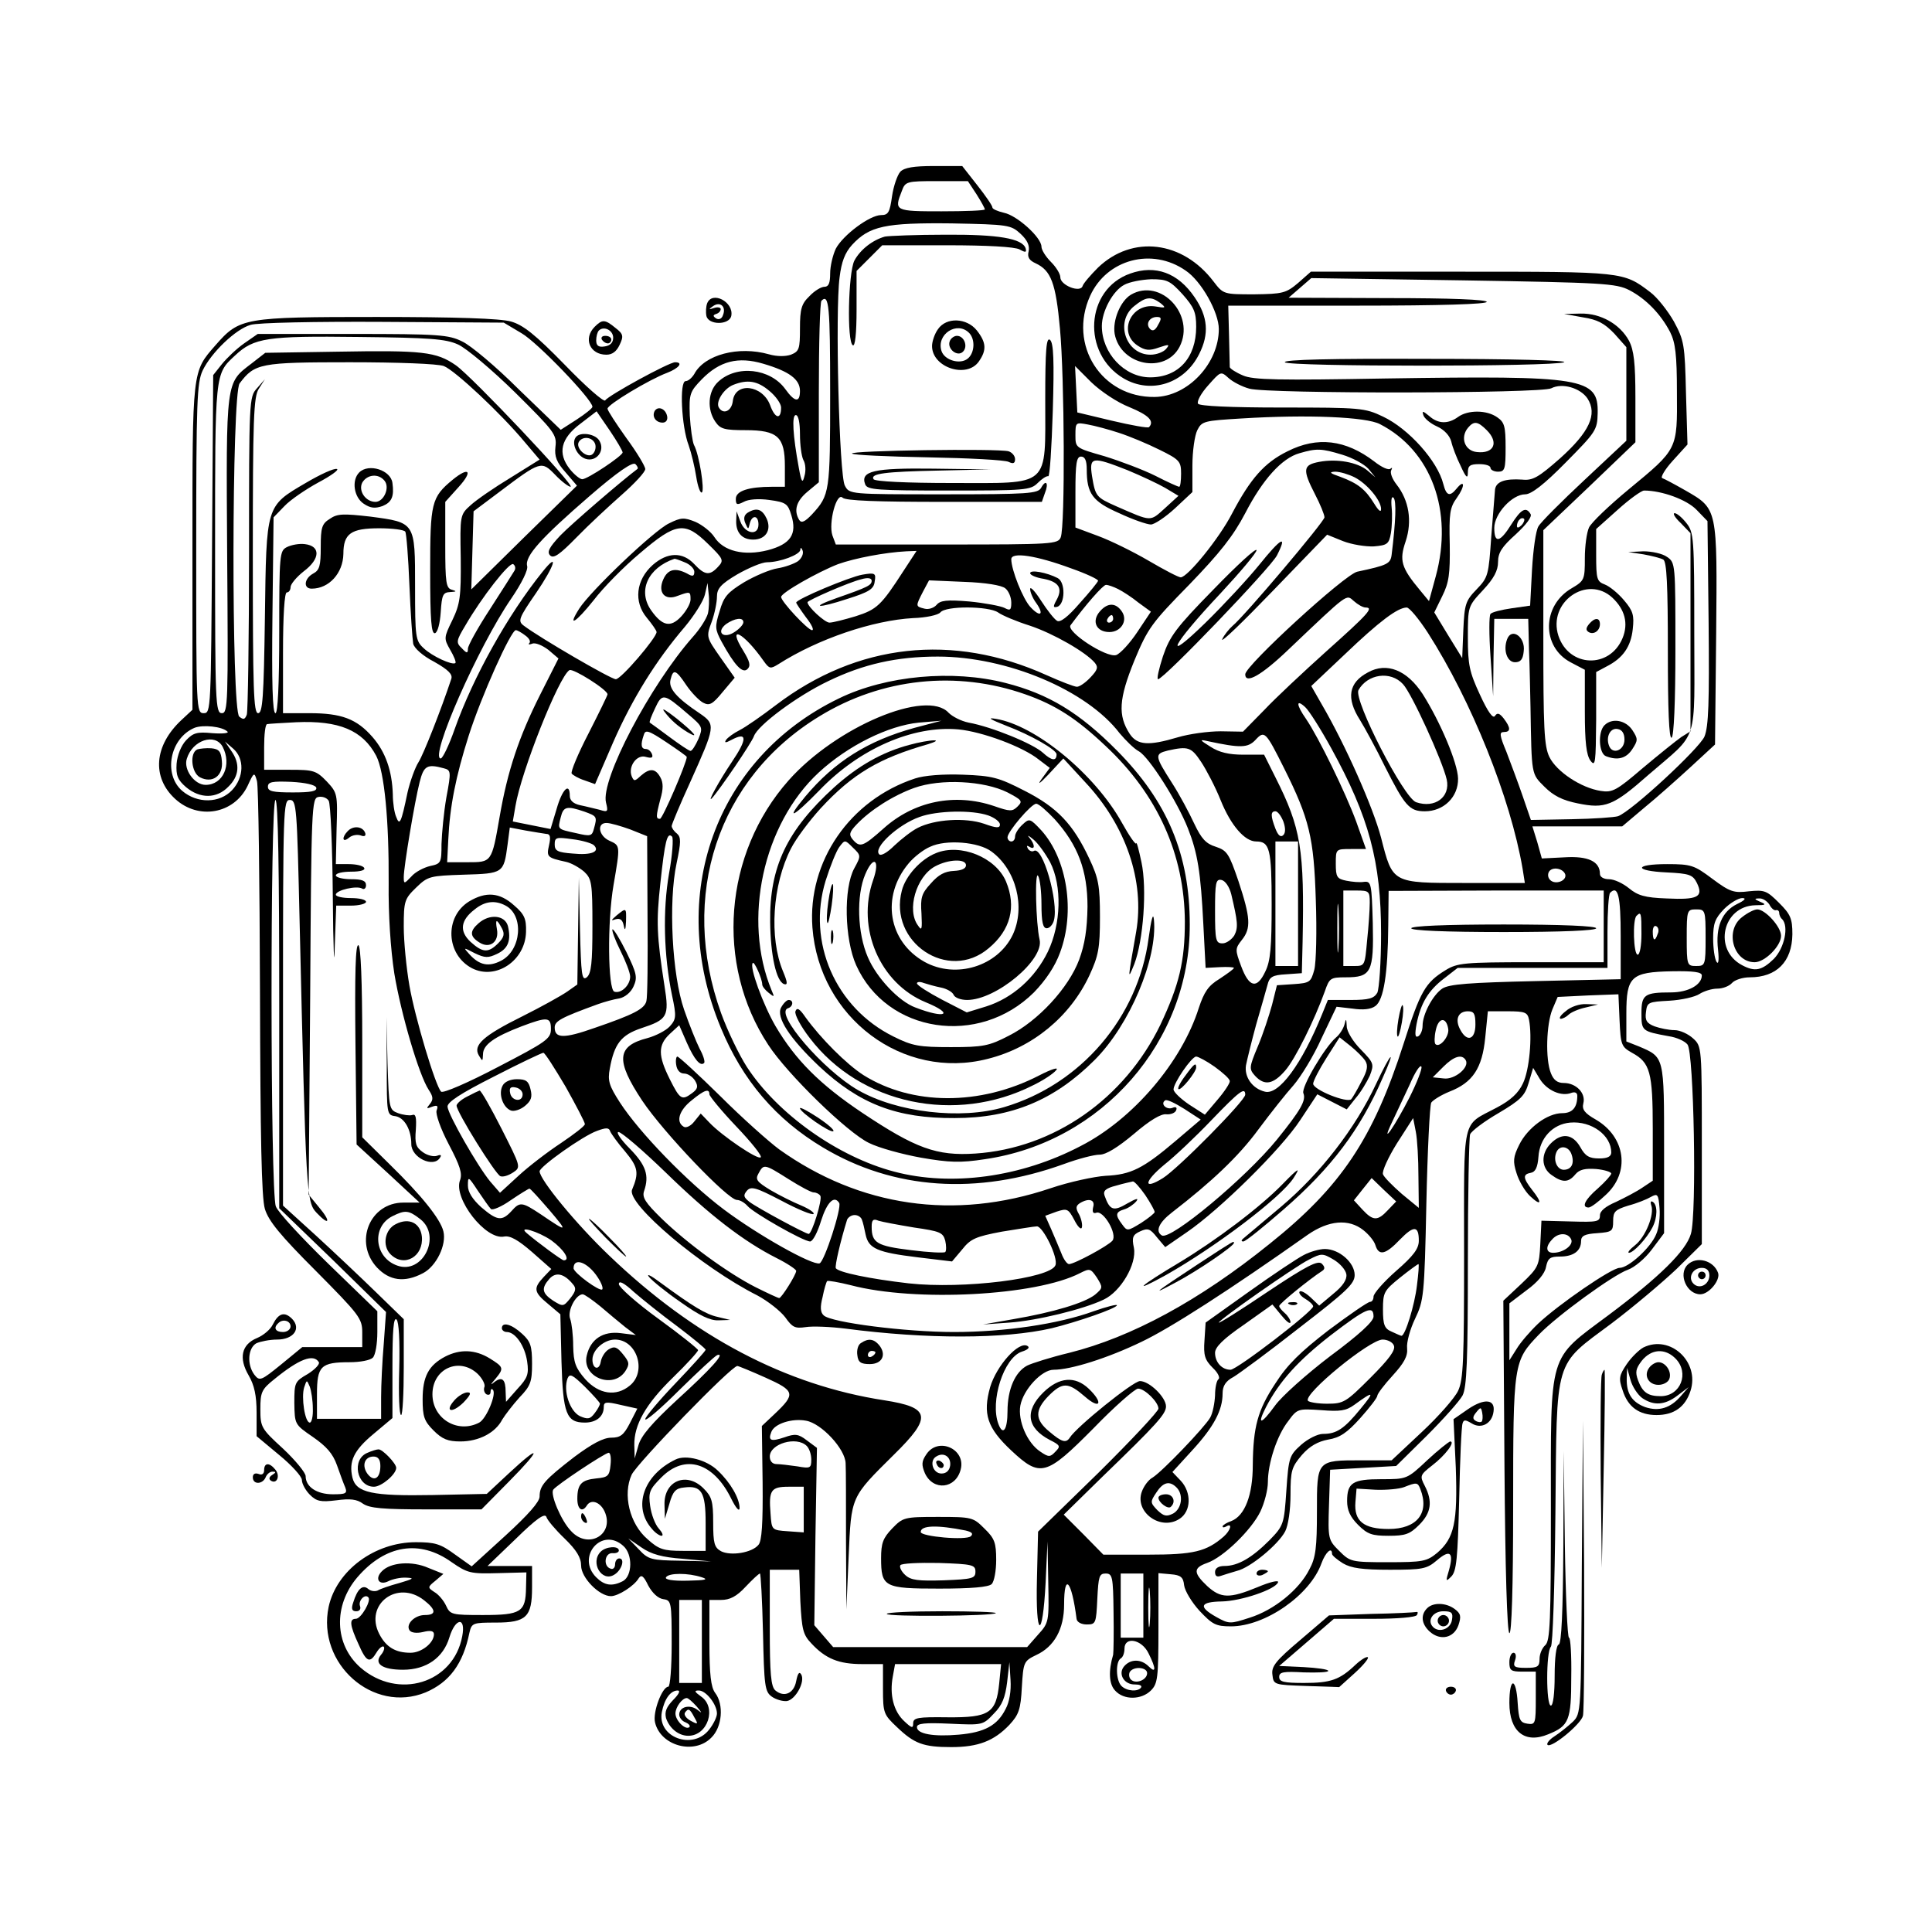 <?xml version="1.0" standalone="no"?>
<!DOCTYPE svg PUBLIC "-//W3C//DTD SVG 20010904//EN"
 "http://www.w3.org/TR/2001/REC-SVG-20010904/DTD/svg10.dtd">
<svg version="1.0" xmlns="http://www.w3.org/2000/svg"
 width="512pt" height="512pt" viewBox="0 0 512 512"
 preserveAspectRatio="xMidYMid meet">
<g transform="translate(0,512) scale(0.1,-0.1)"
fill="#000000" stroke="none">
<path d="M2386 4665 c-8 -9 -18 -38 -22 -65 -6 -43 -10 -50 -29 -50 -30 0
-101 -53 -120 -89 -8 -17 -15 -46 -15 -66 0 -25 -4 -35 -15 -35 -9 0 -27 -11
-40 -25 -21 -20 -25 -34 -25 -85 0 -55 -2 -61 -24 -70 -15 -5 -37 -5 -58 1
-81 23 -171 -1 -198 -52 -6 -10 -16 -19 -23 -19 -17 0 -11 -121 8 -170 7 -20
16 -57 20 -83 4 -26 11 -45 15 -42 8 5 -7 101 -21 126 -4 9 -9 44 -11 78 -2
57 0 63 32 96 47 48 96 61 163 41 68 -20 97 -41 97 -72 0 -32 -14 -30 -39 5
-40 55 -129 65 -178 19 -27 -25 -30 -73 -7 -106 13 -19 24 -22 80 -22 85 0
104 -18 104 -95 l0 -55 -34 0 c-62 0 -96 -11 -96 -32 0 -16 3 -17 21 -8 12 7
40 9 68 5 44 -6 49 -10 58 -40 16 -51 -2 -77 -62 -93 -63 -16 -118 -3 -142 35
-9 14 -32 32 -50 40 -30 12 -38 12 -70 -4 -39 -18 -208 -179 -238 -226 -33
-52 -9 -37 38 22 25 33 80 89 123 125 96 82 119 85 181 24 40 -39 42 -43 26
-60 -22 -24 -35 -23 -63 7 -31 33 -71 32 -110 -2 -45 -40 -51 -98 -16 -140 14
-17 26 -34 26 -38 0 -15 -94 -125 -108 -125 -13 0 -202 110 -244 142 -16 12
-14 19 33 87 49 72 61 111 17 56 -92 -114 -184 -279 -233 -417 -15 -43 -32
-78 -37 -78 -31 0 99 296 187 424 28 41 45 76 42 86 -7 26 38 75 165 185 75
65 115 92 122 85 5 -5 8 -11 5 -13 -39 -29 -174 -145 -204 -176 -30 -32 -36
-44 -27 -53 9 -9 25 2 70 48 31 32 86 83 120 113 34 30 62 60 62 68 0 7 -22
44 -50 82 -27 38 -50 73 -50 78 0 11 112 78 158 95 31 12 44 28 21 28 -16 0
-177 -88 -185 -101 -3 -6 -52 37 -107 94 -79 81 -111 106 -143 115 -28 8 -146
12 -355 12 -354 0 -364 -2 -428 -75 -62 -71 -61 -63 -61 -535 l0 -431 -29 -27
c-73 -68 -79 -152 -17 -209 62 -57 156 -40 192 34 17 37 18 38 25 13 4 -14 7
-265 8 -559 1 -388 4 -545 13 -575 10 -32 40 -69 135 -164 115 -116 123 -126
123 -163 l0 -39 -80 0 -79 0 -56 -46 c-53 -43 -57 -45 -71 -27 -20 27 -17 70
5 83 11 5 36 10 55 10 44 0 65 29 40 55 -20 20 -36 15 -51 -15 -6 -13 -25 -29
-42 -36 -41 -17 -49 -53 -22 -99 15 -26 21 -53 21 -99 l0 -62 60 -50 c33 -27
60 -57 60 -66 0 -10 10 -28 21 -39 18 -18 29 -20 70 -15 37 5 55 3 71 -9 18
-12 53 -15 168 -15 l146 0 74 75 c86 87 85 101 -1 21 l-59 -55 -143 -3 c-161
-3 -203 6 -213 46 -10 43 3 72 56 116 l50 42 0 136 c0 96 3 133 11 125 6 -6 9
-55 7 -132 -2 -66 0 -121 5 -121 4 0 7 57 7 127 l0 127 -72 70 c-40 39 -112
107 -160 151 l-88 80 0 538 c0 515 1 537 18 537 18 0 19 -18 26 -322 17 -728
18 -743 45 -772 34 -36 39 -24 6 15 l-27 33 4 525 c3 505 4 526 22 529 10 2
22 -2 27 -10 5 -7 10 -123 11 -258 1 -135 4 -194 5 -132 l4 112 39 0 c22 0 40
5 40 10 0 6 -18 10 -40 10 -22 0 -40 4 -40 9 0 12 56 25 70 16 5 -3 10 1 10 9
0 12 -10 16 -40 16 -22 0 -40 5 -40 10 0 6 18 10 41 10 24 0 38 4 34 10 -3 6
-22 10 -41 10 l-34 0 2 94 c3 92 2 95 -26 125 -28 29 -35 31 -98 31 l-68 0 0
60 c0 33 3 61 8 61 4 1 39 3 77 5 113 5 176 -21 212 -89 22 -43 34 -172 33
-337 -1 -83 5 -175 15 -240 18 -108 65 -268 91 -308 12 -18 13 -26 3 -38 -10
-12 -9 -13 6 -7 14 5 17 3 12 -10 -3 -9 10 -47 32 -89 30 -57 37 -78 30 -96
-18 -48 68 -159 117 -149 16 3 37 -9 74 -41 l51 -45 -20 -21 c-28 -30 -27 -40
12 -72 l32 -27 3 -126 c4 -138 13 -161 62 -161 30 0 50 16 50 41 0 14 6 15 44
6 l45 -10 -20 -39 c-16 -31 -25 -38 -49 -38 -21 0 -51 -16 -98 -51 -79 -61
-92 -76 -92 -105 0 -14 -30 -48 -90 -103 l-90 -82 -45 32 c-38 28 -53 32 -103
32 -109 0 -210 -75 -231 -171 -32 -151 118 -284 257 -227 63 27 99 75 116 158
6 26 9 27 70 27 81 0 96 15 96 93 l0 57 -59 0 -59 0 75 72 c54 53 77 69 81 58
2 -8 24 -34 48 -57 32 -31 44 -51 44 -72 0 -32 48 -81 79 -81 19 0 62 27 74
48 7 10 13 5 25 -20 11 -20 26 -34 40 -36 21 -3 22 -7 22 -118 0 -63 -4 -114
-9 -114 -16 0 -42 -68 -35 -95 15 -62 104 -86 149 -40 29 28 34 88 10 119 -11
15 -15 49 -15 133 l0 113 31 0 c23 0 41 9 65 35 18 19 35 35 38 35 2 0 6 -70
8 -156 3 -142 5 -157 23 -170 11 -8 29 -13 40 -12 23 3 50 52 38 71 -5 8 -9 2
-13 -18 -6 -33 -32 -44 -55 -25 -12 10 -15 44 -15 166 l0 154 39 0 39 0 3 -84
c4 -74 7 -88 29 -111 38 -41 73 -55 135 -55 l55 0 0 -66 c0 -64 2 -68 37 -101
46 -44 70 -53 144 -53 71 0 113 16 154 59 25 27 30 41 33 100 4 66 5 69 38 85
48 22 74 69 74 134 0 86 20 64 33 -38 1 -9 13 -15 27 -15 24 0 25 3 28 68 3
59 5 67 22 67 18 0 20 -8 21 -102 1 -57 0 -107 -1 -113 -13 -44 -11 -78 5 -95
23 -26 70 -25 95 0 18 18 20 33 20 166 l0 145 33 -3 c26 -2 33 -8 35 -29 2
-15 20 -45 41 -68 34 -36 43 -41 83 -41 91 0 210 83 240 167 11 30 28 45 28
25 0 -4 13 -15 29 -25 22 -13 52 -17 124 -17 87 0 98 2 125 25 35 30 45 21 32
-26 -9 -30 -9 -32 6 -17 14 14 17 48 21 205 2 103 6 194 9 201 3 10 7 10 24 0
25 -16 54 -1 58 31 5 33 -24 36 -67 7 l-39 -27 6 -128 c5 -146 -4 -187 -49
-226 -28 -23 -38 -25 -131 -25 -97 0 -100 1 -129 30 -29 29 -30 31 -27 122 l3
93 87 5 88 5 81 80 c44 44 87 92 95 107 11 22 14 90 14 352 0 178 3 332 6 340
4 9 37 34 75 56 59 35 70 46 80 80 l12 40 18 -30 c19 -30 57 -47 84 -36 9 3
15 0 15 -8 0 -31 -13 -46 -40 -46 -39 0 -92 -39 -114 -84 -16 -32 -17 -44 -7
-75 6 -20 22 -48 36 -61 30 -28 33 -18 5 17 -24 31 -25 41 -3 45 12 2 18 15
20 42 3 50 38 87 84 91 57 5 109 -34 109 -79 0 -11 -10 -16 -32 -16 -26 0 -37
6 -50 30 -20 35 -49 39 -78 10 -27 -27 -26 -65 2 -84 29 -21 45 -20 63 2 11
13 26 16 55 14 22 -2 40 -8 40 -12 0 -4 -16 -22 -35 -39 -35 -30 -45 -51 -25
-51 6 0 26 15 45 33 66 60 53 154 -26 200 -30 17 -37 27 -33 43 7 27 -19 54
-52 54 -17 0 -27 8 -34 26 -15 37 -12 130 4 169 l14 33 81 4 80 3 3 -69 c3
-66 5 -70 33 -86 48 -26 55 -51 55 -202 l0 -137 -27 -18 c-16 -11 -47 -27 -70
-38 -28 -12 -43 -24 -43 -36 0 -17 -8 -18 -77 -16 l-78 2 -3 -61 c-3 -59 -5
-63 -50 -106 l-48 -45 3 -439 c2 -274 7 -440 13 -442 6 -2 10 119 10 337 0
381 1 384 68 454 48 50 198 159 236 172 17 6 45 29 63 53 l33 44 0 223 c0 247
1 243 -67 272 l-33 13 0 74 c0 98 12 110 121 112 57 1 79 -2 79 -11 0 -25 -36
-45 -82 -45 -70 0 -78 -6 -78 -55 0 -47 1 -48 72 -61 21 -3 43 -13 50 -22 17
-20 25 -450 9 -502 -13 -45 -83 -114 -218 -215 -162 -121 -153 -92 -153 -515
0 -297 -2 -349 -15 -360 -8 -7 -15 -23 -15 -36 0 -21 -5 -24 -36 -24 -31 0
-35 3 -29 20 4 11 2 20 -4 20 -6 0 -11 -11 -11 -25 0 -22 4 -25 35 -25 l35 0
0 -71 c0 -67 -1 -70 -22 -67 -20 3 -23 10 -26 55 -4 69 -22 69 -22 0 0 -76 41
-109 103 -83 55 22 61 37 61 152 1 57 -2 104 -6 104 -4 0 -9 111 -11 248 l-3
247 -1 -255 c-1 -170 -5 -256 -12 -258 -7 -2 -11 -36 -11 -83 0 -46 -4 -79
-10 -79 -13 0 -13 143 0 156 5 5 10 154 12 354 4 418 -5 388 149 503 57 43
134 108 172 144 l67 66 0 262 c0 260 0 262 -23 283 -13 12 -35 22 -49 22 -15
0 -39 5 -53 10 -21 8 -26 16 -23 38 3 26 6 27 62 30 33 2 68 10 80 18 11 7 32
14 47 14 15 0 32 7 39 15 7 8 28 15 47 15 71 0 112 41 113 114 0 42 -5 53 -35
83 -33 33 -39 35 -80 31 -40 -5 -50 -2 -97 33 -48 36 -56 39 -120 39 -88 0
-89 -18 -1 -22 60 -3 69 -6 80 -28 18 -37 2 -45 -80 -41 -58 2 -77 8 -100 27
-16 13 -39 24 -53 24 -14 0 -24 6 -24 14 0 33 -31 48 -94 44 l-60 -3 -12 43
-13 42 119 0 119 0 58 49 c32 26 87 75 123 108 l65 60 3 291 c3 336 4 333 -81
382 -28 16 -56 31 -62 33 -5 2 7 23 28 46 l39 43 -4 137 c-3 128 -5 139 -32
189 -16 28 -44 64 -63 78 -71 54 -71 54 -501 54 l-398 0 -34 -30 c-32 -27 -41
-29 -116 -30 -81 0 -82 0 -108 34 -82 108 -215 124 -306 37 -20 -20 -39 -42
-41 -49 -6 -19 -59 2 -59 23 0 9 -11 27 -25 41 -14 14 -25 32 -25 40 0 25 -65
83 -99 90 -17 4 -31 10 -31 14 0 5 -18 31 -40 59 l-40 51 -75 0 c-53 0 -78 -4
-89 -15z m202 -60 c12 -19 22 -37 22 -40 0 -3 -52 -5 -115 -5 -124 0 -126 1
-105 54 9 25 13 26 92 26 l83 0 23 -35z m117 -105 c18 -17 24 -31 21 -46 -4
-15 1 -24 19 -32 40 -19 53 -51 64 -173 12 -128 14 -523 2 -553 -7 -18 -23
-19 -302 -19 l-294 0 -9 24 c-11 33 11 116 27 100 8 -8 91 -11 269 -11 l259 0
8 23 c11 27 3 38 -10 14 -9 -15 -33 -17 -259 -17 -248 0 -249 0 -261 23 -15
26 -26 462 -14 552 5 41 14 65 33 86 46 50 88 59 264 57 151 -3 157 -4 183
-28z m437 -97 c42 -28 88 -111 88 -155 0 -91 -82 -179 -170 -180 -141 -2 -230
138 -171 268 44 97 164 129 253 67z m1176 -52 c44 -23 83 -63 108 -111 14 -28
18 -60 18 -160 1 -152 3 -149 -128 -257 -52 -43 -99 -88 -105 -101 -6 -13 -11
-49 -11 -81 0 -57 -1 -60 -35 -80 -79 -46 -80 -155 -3 -196 l38 -20 0 -111 c0
-81 4 -115 15 -130 13 -17 14 -6 15 108 l0 127 28 15 c43 22 64 52 69 99 4 36
1 48 -23 76 -15 18 -38 37 -51 42 -21 8 -23 14 -23 78 l0 69 57 51 c31 28 63
51 70 51 47 0 113 -24 139 -51 l29 -30 3 -269 c2 -212 0 -275 -11 -302 -14
-32 -193 -198 -229 -211 -9 -3 -65 -7 -124 -8 l-107 -2 -22 64 c-12 35 -32 88
-43 117 -18 43 -19 52 -7 52 19 0 19 11 0 36 -11 14 -17 16 -23 7 -5 -9 -19
10 -40 56 -28 60 -32 80 -32 151 0 83 0 83 40 126 29 31 40 52 40 75 0 24 10
40 47 73 28 26 44 47 39 54 -12 20 -25 13 -51 -28 -30 -48 -45 -51 -45 -9 0
37 47 89 82 89 16 0 50 26 107 84 80 81 84 86 85 131 2 94 -37 100 -561 92
-284 -5 -352 -4 -379 8 -19 8 -34 18 -35 22 0 4 -1 43 -2 86 l-2 77 342 0
c222 0 343 4 343 10 0 6 -94 10 -262 10 l-263 1 30 26 30 26 403 -6 c370 -6
405 -8 440 -26z m-2118 -272 c0 -263 -1 -271 -48 -322 -19 -20 -28 -24 -34
-15 -15 25 -8 50 22 75 l30 25 0 237 c0 131 3 241 7 244 20 20 23 -15 23 -244z
m-818 158 c42 -24 188 -176 188 -195 0 -4 -19 -19 -42 -34 l-42 -27 -111 107
c-60 60 -128 117 -150 127 -36 18 -62 20 -291 20 l-251 0 -36 -25 c-20 -14
-46 -39 -59 -55 l-23 -29 -3 -448 c-3 -438 -3 -448 -22 -448 -20 0 -20 9 -20
436 0 391 2 440 17 472 23 48 88 110 127 121 17 6 175 9 351 8 l320 -2 47 -28z
m-168 -30 c22 -10 90 -67 151 -127 104 -103 111 -112 107 -144 -3 -26 3 -41
27 -68 l30 -35 -140 -137 -140 -138 3 104 3 103 68 51 c110 83 112 83 148 46
17 -18 36 -32 41 -32 15 0 -261 292 -304 322 -52 36 -88 40 -314 36 l-191 -3
-36 -28 c-69 -53 -68 -40 -65 -507 3 -394 2 -420 -14 -420 -17 0 -18 27 -18
435 0 469 -1 463 53 513 50 47 85 52 327 49 189 -2 231 -5 264 -20z m-38 -57
c29 -11 152 -126 215 -202 l39 -46 -77 -48 c-43 -26 -91 -59 -106 -73 -28 -25
-28 -27 -26 -141 1 -102 -2 -121 -22 -163 -23 -47 -23 -49 -6 -79 10 -17 16
-32 14 -35 -8 -7 -62 18 -84 39 -22 20 -23 29 -23 163 0 172 1 170 -119 186
-71 8 -87 8 -107 -6 -21 -13 -24 -23 -24 -75 0 -49 -3 -61 -20 -70 -24 -13
-27 -40 -4 -40 46 0 83 41 84 92 0 54 20 68 95 68 35 0 66 -4 69 -9 3 -4 8
-68 11 -142 3 -74 8 -143 10 -155 3 -12 25 -32 56 -48 37 -21 49 -33 45 -45
-26 -79 -74 -201 -87 -221 -9 -14 -22 -50 -29 -80 -17 -82 -21 -89 -30 -65 -5
11 -9 38 -9 60 -2 62 -19 112 -54 152 -42 48 -82 63 -167 63 l-70 0 0 160 c0
100 4 160 10 160 6 0 10 7 10 14 0 8 16 27 35 42 44 33 45 67 3 72 -15 2 -36
-2 -48 -8 -19 -10 -20 -19 -20 -225 0 -143 -4 -215 -10 -215 -8 0 -10 83 -8
259 l3 260 29 30 c15 16 56 44 89 62 34 18 56 34 50 36 -7 3 -44 -14 -83 -37
-106 -62 -104 -58 -108 -357 -3 -212 -6 -253 -18 -253 -12 0 -14 61 -14 418 0
363 2 421 16 442 l16 25 -21 -24 c-21 -23 -21 -32 -21 -436 0 -227 -3 -421 -6
-429 -5 -13 -9 -14 -20 -5 -21 17 -20 855 1 883 40 53 54 56 292 56 127 0 233
-4 249 -10z m1817 -109 c51 -21 67 -37 52 -53 -3 -3 -47 5 -98 17 l-92 22 -3
62 -3 61 43 -43 c25 -24 68 -53 101 -66z m318 49 c48 -14 774 -13 800 1 29 15
77 1 96 -27 27 -42 5 -89 -73 -159 -57 -50 -72 -59 -100 -56 -45 3 -69 -5 -72
-26 -1 -10 -5 -66 -10 -125 -7 -102 -8 -108 -39 -140 -29 -30 -32 -39 -35
-107 l-3 -75 -37 60 -37 61 21 43 c18 36 21 59 20 137 -2 82 0 98 19 124 22
31 21 51 -1 24 -18 -22 -27 -19 -35 12 -15 61 -92 147 -160 179 -48 23 -60 24
-267 24 -139 0 -219 4 -223 10 -4 6 8 28 27 49 33 37 33 38 54 19 11 -10 36
-23 55 -28z m-1272 -6 c17 -14 31 -34 31 -44 0 -33 -16 -30 -29 6 -20 54 -93
63 -99 11 -3 -26 -25 -37 -37 -17 -9 15 13 50 38 60 38 15 64 11 96 -16z
m-389 -163 c0 -9 -93 -71 -107 -71 -6 0 -21 12 -33 27 -33 42 -24 81 28 120
l43 33 35 -51 c19 -28 34 -54 34 -58z m470 48 c0 -28 4 -58 9 -68 6 -10 7 -29
3 -42 -5 -21 -8 -18 -15 21 -16 87 -19 140 -8 140 7 0 11 -21 11 -51z m1537
27 c136 -70 195 -230 148 -403 l-18 -66 -24 29 c-50 60 -55 79 -38 129 18 54
9 109 -24 151 -11 14 -18 31 -14 38 3 6 3 8 -2 4 -5 -5 -24 4 -43 19 -76 58
-151 67 -230 27 -61 -30 -98 -72 -147 -165 -34 -66 -118 -169 -136 -169 -6 0
-44 20 -85 44 -41 24 -102 54 -135 66 l-59 22 0 94 c0 77 3 94 15 94 10 0 15
-10 15 -34 0 -64 15 -85 86 -116 36 -17 74 -30 84 -30 9 0 38 19 64 43 l46 43
0 70 c0 38 6 80 13 94 12 24 18 25 117 31 177 11 331 4 367 -15z m-692 -23
c28 -9 76 -29 108 -45 53 -26 57 -31 57 -63 0 -19 -2 -35 -5 -35 -3 0 -32 13
-63 29 -32 16 -93 39 -135 52 -77 22 -77 22 -77 56 0 34 1 34 33 28 17 -3 55
-13 82 -22z m592 -58 c27 -8 58 -25 69 -37 l19 -23 -21 18 c-26 22 -81 32
-128 23 -43 -8 -45 -20 -11 -86 14 -27 25 -54 25 -61 0 -11 -212 -262 -244
-288 -9 -8 -22 -24 -27 -35 -5 -12 55 46 134 128 l144 149 42 -17 c23 -9 60
-15 82 -14 35 3 40 6 45 35 3 18 4 49 2 68 -2 21 0 31 5 26 8 -8 6 -62 -5
-151 -3 -24 -11 -28 -91 -45 -33 -7 -297 -249 -297 -272 0 -27 43 -3 115 66
161 153 152 146 173 128 10 -9 24 -17 31 -17 22 0 8 -16 -104 -116 -60 -54
-135 -124 -165 -156 l-56 -57 -59 1 c-33 0 -84 -7 -114 -16 -77 -23 -107 -21
-127 9 -32 49 -29 93 12 194 36 87 47 101 146 202 81 84 116 128 148 189 46
89 97 146 144 159 45 13 57 13 113 -4z m-569 -41 c36 -15 81 -36 100 -47 l35
-21 -36 -33 c-40 -36 -34 -36 -128 5 -54 24 -56 26 -65 80 -8 52 0 53 94 16z
m602 -19 c33 -17 70 -61 70 -84 0 -10 -7 -4 -18 14 -24 39 -44 54 -89 71 -29
10 -32 13 -15 14 13 0 36 -7 52 -15z m442 -127 c-7 -7 -12 -8 -12 -2 0 6 3 14
7 17 3 4 9 5 12 2 2 -3 -1 -11 -7 -17z m-1917 -95 c-10 -7 -35 -16 -54 -19
-20 -3 -60 -20 -89 -37 -44 -27 -54 -38 -65 -77 -13 -41 -12 -48 5 -80 35 -64
56 -86 69 -73 9 9 6 20 -11 48 -45 72 0 50 54 -27 15 -21 18 -21 39 -8 105 67
250 116 357 122 34 1 66 8 72 15 14 18 128 17 153 0 11 -8 49 -24 84 -35 63
-21 148 -70 172 -98 10 -12 8 -19 -11 -39 -13 -14 -29 -25 -36 -25 -7 0 -43
14 -81 31 -248 112 -501 84 -716 -79 -38 -29 -81 -59 -97 -67 -16 -8 -32 -20
-36 -26 -5 -8 -1 -8 14 0 43 23 43 3 1 -59 -33 -49 -67 -111 -52 -95 20 22
104 145 111 164 10 29 115 107 197 146 93 45 181 65 290 65 184 0 395 -89 482
-203 16 -19 38 -41 51 -48 27 -15 102 -133 130 -204 26 -66 34 -116 41 -255
l6 -115 38 2 c20 1 37 0 37 -2 0 -3 -17 -15 -38 -29 -30 -18 -41 -35 -55 -77
-45 -143 -174 -295 -313 -366 -158 -83 -343 -108 -494 -68 -149 39 -310 153
-391 278 -20 31 -51 95 -68 142 -112 311 -9 623 261 787 165 101 363 122 545
58 80 -28 136 -64 213 -137 138 -129 209 -288 210 -465 0 -106 -15 -168 -65
-274 -95 -196 -282 -327 -490 -341 -103 -7 -159 14 -300 108 -112 75 -177 140
-230 230 -33 57 -70 158 -60 167 4 5 25 -42 25 -57 0 -5 8 -15 17 -22 15 -12
16 -12 8 6 -78 188 -23 441 125 578 77 71 184 124 265 132 l60 5 -72 -19
c-123 -34 -211 -89 -289 -182 -55 -66 -33 -56 37 16 106 111 249 173 369 162
63 -6 171 -46 213 -80 l29 -22 -22 -30 c-12 -17 -4 -11 18 12 l40 43 58 -63
c108 -115 158 -262 135 -396 -23 -131 -23 -130 -5 -86 24 63 34 200 19 270 -7
33 -13 56 -14 50 -1 -5 -18 19 -38 55 -72 129 -229 258 -334 275 -24 4 -16 -1
27 -18 66 -25 134 -64 134 -76 0 -19 -13 -17 -36 4 -26 24 -136 69 -197 80
-20 4 -43 16 -53 26 -58 64 -298 -37 -424 -179 -172 -194 -195 -487 -54 -701
50 -77 210 -233 267 -260 26 -13 88 -30 138 -39 75 -13 104 -14 169 -4 311 45
544 312 543 622 0 185 -59 326 -193 461 -99 100 -181 150 -295 179 -140 36
-317 20 -442 -41 -327 -158 -458 -523 -313 -872 58 -141 147 -244 271 -318
187 -112 408 -127 638 -44 38 14 80 25 95 25 17 0 48 19 91 55 42 36 72 54 86
52 12 -1 24 4 26 11 3 7 -1 10 -10 6 -16 -6 -33 11 -19 20 5 3 27 -8 51 -23
l43 -28 -67 -57 c-86 -73 -118 -89 -185 -92 -30 -2 -96 -16 -146 -33 -255 -86
-506 -49 -719 103 -27 20 -98 83 -156 141 -59 58 -110 105 -114 105 -3 0 -5
-10 -3 -22 2 -14 10 -23 21 -23 10 0 23 -9 29 -19 9 -15 7 -22 -8 -33 -27 -20
-32 -17 -59 37 -31 62 -32 90 0 120 l25 23 20 -46 c20 -45 36 -64 46 -54 3 3
-2 20 -12 38 -9 18 -28 65 -41 103 -32 92 -42 286 -20 388 12 57 12 69 1 79
-8 6 -14 15 -14 20 0 4 22 57 49 116 67 149 68 153 26 182 -63 42 -84 67 -78
90 7 29 14 27 42 -15 13 -19 33 -40 44 -46 17 -9 25 -5 52 28 l32 38 -38 54
c-37 53 -38 54 -23 94 8 22 14 52 14 67 0 21 10 33 54 59 30 17 65 32 79 32
34 0 87 20 88 33 0 7 3 6 6 -2 3 -8 -2 -20 -12 -28z m280 -25 c-60 -93 -71
-103 -127 -121 -30 -9 -61 -17 -70 -17 -12 0 -58 42 -58 54 0 5 112 54 143 61
17 5 27 3 27 -4 0 -12 -10 -17 -93 -46 -73 -26 -50 -28 29 -2 57 18 70 26 72
46 4 22 1 24 -33 18 -34 -6 -175 -65 -175 -74 0 -2 12 -20 26 -39 15 -19 22
-34 16 -34 -11 0 -82 76 -82 88 0 11 97 66 151 87 45 16 124 31 181 34 l27 1
-34 -52z m443 6 c40 -14 72 -29 72 -33 0 -3 -22 -30 -49 -60 -31 -36 -52 -52
-60 -46 -7 4 -26 28 -42 53 -16 25 -29 39 -29 31 0 -8 7 -25 16 -37 22 -31 11
-39 -15 -11 -20 21 -51 99 -51 127 0 20 66 10 158 -24z m-1024 16 c14 -5 26
-17 26 -25 0 -12 -4 -14 -19 -5 -31 16 -51 12 -63 -15 -16 -35 4 -58 38 -44
33 12 34 12 34 -10 0 -10 -11 -30 -25 -45 -28 -30 -50 -25 -79 16 -37 52 -9
113 61 137 1 1 13 -3 27 -9z m-451 -23 c-4 -7 -33 -52 -65 -102 -32 -49 -58
-96 -58 -104 0 -13 -3 -13 -16 1 -16 15 -15 20 9 60 44 76 117 169 127 163 6
-4 7 -12 3 -18z m1301 -46 c9 -7 16 -24 16 -38 0 -20 -3 -22 -18 -14 -10 5
-52 13 -93 17 -60 5 -77 3 -87 -9 -7 -8 -21 -13 -32 -10 -24 6 -24 6 -4 45
l16 30 93 -4 c57 -2 99 -9 109 -17z m-788 -67 c-4 -14 -21 -41 -40 -62 -113
-128 -245 -379 -230 -439 6 -24 5 -26 -17 -19 -13 3 -36 9 -51 12 -19 4 -28
13 -28 25 0 37 -20 18 -35 -35 l-16 -53 -50 10 -50 10 7 41 c15 91 115 343
143 360 9 6 101 -52 101 -64 0 -3 -23 -50 -50 -103 -28 -54 -48 -102 -45 -107
3 -4 18 -13 34 -18 l28 -10 48 111 c51 116 113 216 190 306 25 30 49 68 53 85
l7 31 3 -29 c2 -15 1 -39 -2 -52z m1087 65 c12 -6 37 -22 54 -36 l33 -24 -36
-54 c-20 -30 -45 -57 -56 -61 -26 -8 -133 62 -121 79 40 54 86 107 94 107 6 0
20 -5 32 -11z m1310 -23 c33 -31 43 -68 27 -107 -34 -82 -142 -78 -170 6 -29
89 76 163 143 101z m-489 -93 c116 -181 219 -438 251 -625 l6 -38 -159 0
c-194 0 -191 -1 -222 120 -21 80 -94 245 -157 353 l-28 49 90 85 c90 86 139
123 163 123 7 0 32 -30 56 -67z m-1814 28 c0 -6 -10 -17 -22 -25 -30 -21 -52
-2 -24 20 23 16 46 19 46 5z m-578 -35 c10 -7 15 -16 11 -20 -4 -4 -1 -5 7 -2
8 4 27 -4 43 -16 l27 -23 -48 -95 c-57 -113 -87 -203 -108 -325 -21 -121 -21
-120 -85 -120 l-54 0 3 60 c4 88 20 168 54 275 33 104 112 280 125 280 4 0 16
-7 25 -14z m432 -209 c39 -33 39 -35 27 -65 -8 -18 -17 -32 -21 -32 -4 0 -29
17 -56 37 -27 20 -50 37 -52 38 -2 2 5 19 14 38 19 41 23 40 88 -16z m1704
-90 c100 -182 132 -300 132 -492 0 -75 -5 -145 -10 -156 -9 -15 -22 -19 -71
-19 l-60 0 -15 -37 c-54 -133 -115 -216 -152 -206 -33 8 -55 39 -50 70 3 15
15 64 27 108 13 44 26 91 30 105 5 21 13 26 49 28 l42 3 2 82 c5 247 -4 302
-72 437 l-30 60 -55 0 c-38 0 -64 6 -87 21 -29 18 -30 20 -8 15 88 -19 107
-18 127 3 24 26 27 23 76 -75 67 -134 79 -184 84 -349 3 -82 1 -166 -4 -185
-9 -33 -12 -35 -54 -38 l-45 -3 -13 -52 c-8 -29 -24 -78 -38 -111 -23 -55 -23
-59 -7 -77 25 -27 48 -23 80 14 27 31 78 135 105 210 12 35 15 37 55 37 68 0
75 13 72 144 -3 104 -4 111 -23 109 -11 -2 -32 0 -47 3 -25 5 -28 10 -28 45 0
39 0 39 40 39 l40 0 -26 73 c-28 76 -99 222 -133 272 -26 37 -27 54 -2 31 10
-9 41 -58 69 -109z m-2925 44 c4 -4 -13 -6 -40 -4 -41 4 -51 1 -70 -19 -13
-14 -23 -39 -25 -62 -2 -31 3 -43 25 -62 37 -31 81 -31 112 1 29 28 32 61 8
95 l-17 25 22 -19 c30 -26 29 -76 -3 -110 -33 -35 -92 -36 -132 -2 -51 44 -33
139 32 167 22 9 74 4 88 -10z m1217 -67 c0 -15 -64 -164 -71 -164 -11 0 -11 6
1 52 8 27 8 44 0 58 -13 24 -28 25 -52 4 -16 -15 -18 -15 -24 -1 -10 26 14 59
38 51 15 -4 19 -2 16 7 -3 8 -10 14 -16 14 -13 0 -15 11 -6 37 4 15 12 13 60
-19 30 -20 54 -37 54 -39z m-1230 27 c25 -48 1 -101 -45 -101 -30 0 -59 41
-50 69 15 50 75 69 95 32z m2593 -40 c14 -21 38 -67 52 -102 27 -67 64 -109
94 -109 36 0 41 -20 41 -167 0 -113 -3 -150 -17 -178 -22 -47 -43 -42 -64 15
-16 43 -16 46 2 69 25 31 23 59 -9 156 -25 73 -30 81 -60 91 -26 8 -38 21 -57
61 -13 28 -39 77 -59 108 -46 72 -47 77 -11 86 54 12 62 9 88 -30z m-2007 -17
c19 -5 20 -8 7 -77 -7 -40 -12 -95 -13 -124 0 -49 -1 -52 -30 -58 -17 -4 -40
-16 -50 -28 -19 -20 -20 -20 -20 -1 0 27 29 200 42 251 11 44 20 49 64 37z
m-338 -51 c3 -10 -14 -13 -62 -13 -53 0 -66 3 -66 15 0 13 11 15 62 13 38 -2
63 -8 66 -15z m-98 -574 l0 -541 142 -137 141 -138 -6 -84 c-4 -46 -7 -110 -7
-141 l0 -58 -85 0 -85 0 0 65 c0 75 10 85 87 85 27 0 54 5 61 12 7 7 12 37 12
68 l0 55 -129 125 c-71 69 -135 138 -140 153 -15 38 -15 1077 -1 1077 7 0 10
-187 10 -541z m809 510 c33 -12 34 -13 25 -45 -5 -20 -9 -21 -47 -12 -51 11
-49 10 -41 42 7 29 16 31 63 15z m1852 -26 c6 -17 6 -30 0 -36 -7 -7 -14 -1
-21 17 -13 34 -13 46 0 46 6 0 15 -12 21 -27z m-1731 -21 l45 -18 1 -209 c1
-116 0 -218 -3 -228 -5 -21 -35 -36 -137 -71 -82 -29 -106 -28 -106 1 0 17 16
26 115 62 17 6 42 13 56 15 15 3 31 16 38 32 11 24 8 35 -19 91 -18 36 -34 62
-37 60 -2 -3 7 -28 21 -56 14 -28 26 -59 26 -69 0 -23 -24 -46 -42 -40 -17 6
-19 185 -2 283 18 105 18 104 -11 117 -29 13 -34 48 -7 47 9 0 37 -8 62 -17z
m-222 -12 c10 0 12 -8 7 -30 -7 -31 -5 -33 45 -44 14 -3 35 -15 48 -26 20 -19
22 -29 22 -144 0 -97 -3 -126 -15 -136 -13 -10 -15 6 -18 127 l-3 138 -2 -142
-2 -142 -27 -19 c-16 -11 -68 -40 -118 -65 -105 -52 -132 -77 -116 -104 10
-17 10 -16 11 3 0 25 29 46 102 74 69 26 78 25 78 -7 0 -26 -12 -34 -141 -101
-78 -41 -145 -70 -150 -65 -15 15 -69 195 -84 281 -8 46 -15 117 -15 156 0 68
2 74 33 104 31 30 36 31 126 34 105 3 106 4 116 79 l6 46 42 -8 c23 -4 48 -8
55 -9z m325 -105 c-17 -98 -14 -217 8 -323 12 -56 11 -63 -6 -82 -10 -11 -37
-25 -59 -31 -82 -21 -85 -59 -14 -166 57 -85 227 -263 251 -263 8 0 20 -7 28
-16 15 -18 148 -94 166 -94 7 0 20 25 29 55 16 50 35 68 48 47 7 -13 -39 -155
-52 -160 -19 -6 -162 74 -254 143 -97 73 -223 203 -275 283 -29 45 -33 58 -27
90 12 66 30 89 83 107 70 23 75 31 62 112 -21 135 -22 171 -11 272 12 112 18
137 31 124 4 -4 1 -49 -8 -98z m-199 75 c17 -17 -7 -27 -56 -22 -40 3 -48 7
-48 24 0 19 4 20 47 14 26 -3 52 -11 57 -16z m1866 -155 l0 -165 -30 0 -30 0
0 165 0 165 30 0 30 0 0 -165z m708 78 c5 -17 -26 -29 -40 -15 -6 6 -7 15 -3
22 9 14 37 9 43 -7z m-885 -53 c17 -72 19 -88 8 -109 -7 -11 -21 -21 -31 -21
-18 0 -20 7 -20 86 0 75 2 85 17 82 10 -2 21 -18 26 -38z m284 -142 c-2 -29
-3 -6 -3 52 0 58 1 81 3 53 2 -29 2 -77 0 -105z m83 120 c0 -18 -3 -63 -7
-100 -6 -67 -6 -68 -34 -68 l-29 0 0 100 0 100 35 0 c33 0 35 -2 35 -32z m620
-63 l0 -95 -192 0 c-178 0 -196 -2 -227 -21 -54 -33 -67 -56 -111 -194 -81
-253 -166 -380 -355 -531 -187 -151 -367 -248 -531 -289 -50 -12 -100 -28
-112 -34 -32 -17 -52 -63 -52 -121 0 -49 -12 -66 -24 -34 -23 60 14 176 62
192 16 5 22 11 15 15 -23 14 -82 -52 -99 -109 -20 -71 -8 -108 56 -168 77 -72
92 -68 218 59 56 58 110 105 118 105 18 0 54 -36 54 -53 0 -7 -72 -84 -159
-170 l-160 -156 -3 -126 c-4 -157 15 -165 23 -9 l5 109 2 -107 c2 -106 2 -108
-27 -140 l-29 -33 -257 0 -257 0 -25 29 -25 29 3 235 4 235 -27 20 c-22 17
-31 18 -59 8 -36 -12 -44 -9 -35 14 8 22 55 37 92 30 41 -7 104 -75 105 -113
1 -15 1 -108 1 -207 l1 -180 6 140 c7 161 5 156 120 270 102 100 97 125 -25
144 -261 40 -505 168 -730 384 -87 83 -184 201 -184 223 1 13 115 94 152 107
24 9 32 9 35 -1 3 -7 20 -31 40 -54 34 -41 37 -56 18 -101 -15 -37 185 -206
332 -280 28 -15 61 -41 74 -58 19 -27 26 -30 54 -26 18 3 66 1 106 -4 214 -28
420 -28 546 1 69 17 173 53 173 61 0 3 -28 -4 -62 -16 -93 -34 -237 -55 -370
-55 -127 0 -325 25 -345 44 -9 8 -10 22 -3 49 4 21 10 40 12 42 2 2 31 -3 63
-11 171 -45 491 -28 607 32 26 13 28 13 45 -12 16 -26 16 -27 -5 -45 -28 -22
-111 -47 -217 -65 l-80 -14 70 5 c72 5 196 35 250 61 45 21 88 94 80 137 -6
28 -3 35 17 44 20 9 26 7 44 -16 l22 -26 58 40 c86 59 249 219 300 297 l45 68
39 -20 39 -20 23 29 c14 16 30 43 38 60 12 31 11 34 -24 70 -20 20 -37 48 -37
61 -1 21 -2 22 -6 5 -3 -11 -13 -27 -23 -35 -29 -25 -92 -131 -86 -147 8 -19
-7 -45 -70 -123 -82 -101 -282 -268 -305 -254 -18 11 -8 34 27 61 105 81 177
149 229 220 32 43 74 96 93 117 19 22 53 77 74 124 l40 84 43 -5 c27 -4 48 -2
60 7 22 16 33 86 34 213 l1 92 285 1 285 0 0 -95z m45 -26 l0 -114 -225 -5
c-176 -4 -230 -8 -248 -20 -25 -17 -52 -68 -52 -98 0 -12 -5 -24 -11 -28 -9
-5 -10 4 -5 32 11 55 31 89 73 121 l36 28 199 0 198 0 0 96 c0 53 3 99 7 103
21 21 28 -8 28 -115z m308 85 c-40 -20 -57 -61 -50 -121 3 -28 1 -40 -4 -32
-5 8 -9 36 -9 62 0 40 5 53 29 78 16 16 38 29 48 29 12 0 7 -6 -14 -16z m86
-1 c5 -10 13 -17 18 -15 4 1 8 -2 8 -7 0 -5 3 -13 8 -17 18 -19 6 -76 -22
-105 -32 -31 -50 -35 -84 -17 -78 41 -52 157 35 159 28 0 30 2 13 9 -16 7 -17
9 -3 9 9 1 21 -7 27 -16z m-169 -88 c0 -73 -1 -75 -25 -75 -24 0 -25 2 -25 75
0 73 1 75 25 75 24 0 25 -2 25 -75z m-170 10 c0 -30 -4 -55 -10 -55 -11 0 -14
93 -3 103 12 12 13 8 13 -48z m43 0 c-7 -21 -13 -19 -13 6 0 11 4 18 10 14 5
-3 7 -12 3 -20z m-483 -240 c0 -40 -22 -48 -40 -14 -15 27 -6 49 20 49 16 0
20 -6 20 -35z m142 13 c9 -46 1 -134 -16 -169 -12 -26 -33 -45 -69 -64 -95
-51 -87 -15 -87 -388 0 -282 -2 -334 -16 -363 -9 -19 -52 -68 -96 -109 l-80
-75 -79 0 c-120 0 -119 1 -119 -136 0 -94 -3 -122 -20 -153 -27 -54 -94 -108
-158 -128 -52 -17 -55 -17 -89 2 -48 27 -43 40 15 41 51 1 143 32 149 51 2 6
-21 1 -54 -13 -75 -31 -98 -30 -134 3 -37 35 -37 48 0 61 43 15 117 87 141
136 11 23 20 58 20 78 0 50 24 124 54 162 24 33 26 33 87 29 50 -4 66 -2 88
14 52 38 55 36 17 -10 -44 -54 -64 -67 -100 -67 -14 0 -40 -13 -58 -29 -31
-28 -33 -33 -39 -121 -6 -89 -7 -93 -45 -132 -46 -46 -83 -68 -119 -68 -16 0
-25 -6 -25 -16 0 -11 5 -14 16 -10 9 3 28 9 42 13 35 8 110 70 128 105 8 16
14 56 14 97 0 64 3 73 30 105 21 24 43 36 70 41 31 5 50 18 85 57 25 28 45 54
45 59 0 5 18 29 41 54 30 33 40 51 38 72 -2 15 8 51 21 78 23 48 25 61 30 305
3 140 9 261 13 268 5 7 26 20 48 29 62 24 87 62 95 143 l7 70 52 0 c47 0 53
-3 57 -22z m-214 -25 c3 -20 -23 -51 -34 -40 -3 3 -3 20 1 37 7 34 28 36 33 3z
m-220 -84 c8 -13 6 -26 -10 -55 -11 -22 -23 -42 -27 -47 -11 -11 -101 25 -101
41 0 7 16 38 35 68 l35 55 29 -23 c16 -13 33 -30 39 -39z m-2119 -69 c28 -50
51 -94 51 -99 0 -5 -29 -27 -63 -50 -35 -23 -86 -62 -113 -87 l-49 -45 -26 30
c-33 40 -111 176 -113 198 -1 12 34 35 123 80 68 35 127 63 131 63 4 0 30 -41
59 -90z m1720 53 c22 -16 40 -32 40 -38 1 -5 -14 -28 -33 -50 l-33 -39 -42 27
c-22 15 -41 33 -41 40 0 17 48 87 60 87 5 0 28 -12 49 -27z m665 18 c12 -19
-29 -53 -58 -49 l-29 3 28 28 c28 28 49 34 59 18z m-148 -98 c-39 -77 -80
-136 -47 -67 11 23 32 68 47 100 14 33 28 54 31 47 2 -6 -12 -42 -31 -80z
m-1856 7 c0 -5 32 -44 71 -85 40 -42 69 -78 65 -82 -7 -8 -103 57 -136 92
l-23 24 -17 -21 c-9 -12 -22 -18 -28 -14 -22 13 -12 44 21 70 34 28 47 32 47
16z m1420 -1 c0 -16 -178 -196 -218 -221 -53 -33 -51 -10 3 35 28 22 84 75
125 118 75 78 90 89 90 68z m459 -217 l1 -83 -45 37 c-24 21 -47 44 -50 52 -3
8 14 45 37 82 l43 67 7 -36 c4 -20 7 -73 7 -119z m-1995 11 c117 -114 207
-183 294 -227 28 -14 52 -30 52 -34 0 -10 -39 -72 -45 -72 -3 0 -31 13 -63 29
-73 37 -181 116 -249 182 -43 42 -52 56 -46 73 14 41 5 68 -38 112 -24 24 -37
44 -30 44 8 0 64 -48 125 -107z m2401 47 c8 -24 -1 -40 -21 -40 -17 0 -28 24
-20 45 8 22 34 18 41 -5z m-2075 -65 c30 -19 60 -35 66 -35 7 0 15 -4 18 -9 6
-9 -22 -101 -31 -101 -8 0 -136 69 -157 85 -15 12 -17 17 -7 29 11 13 23 10
92 -26 43 -23 82 -39 85 -35 3 3 -11 13 -32 22 -22 9 -58 27 -82 41 -36 22
-41 28 -32 44 14 26 15 26 80 -15z m-789 -79 c4 -4 28 6 52 23 25 17 48 31 50
31 3 0 26 -26 53 -57 50 -59 49 -60 -23 -11 -50 33 -55 34 -78 8 -25 -27 -38
-25 -80 11 -23 21 -35 40 -35 57 0 25 1 25 26 -13 15 -22 30 -44 35 -49z
m2377 -3 c-27 -29 -39 -29 -67 1 l-23 25 23 29 24 30 32 -31 33 -31 -22 -23z
m-643 40 c14 -21 25 -41 25 -45 0 -3 -16 -16 -36 -29 -36 -22 -37 -22 -50 -4
-19 25 -18 33 5 40 11 3 25 13 32 21 8 10 0 8 -23 -5 -37 -22 -47 -19 -61 21
-4 12 3 19 31 26 20 6 40 10 44 11 4 1 19 -16 33 -36z m1354 -104 c-14 -35
-73 -89 -97 -89 -21 0 -162 -97 -216 -148 -21 -20 -47 -50 -57 -67 l-19 -30 0
76 0 75 46 35 c29 21 48 44 51 61 5 24 11 28 37 28 36 0 56 15 56 41 0 14 10
19 43 21 39 3 42 5 42 32 0 25 5 30 40 41 23 6 50 17 60 23 18 10 20 7 23 -30
2 -22 -2 -54 -9 -69z m-1492 72 c-3 -13 0 -18 8 -15 19 8 57 -57 43 -74 -12
-14 -101 -62 -115 -62 -5 0 -14 12 -20 28 -6 15 -18 43 -27 64 l-16 36 30 11
c28 9 31 8 47 -22 9 -18 18 -27 20 -20 2 7 -1 22 -7 34 -10 17 -9 23 1 30 24
15 42 10 36 -10z m-613 -33 c3 -7 7 -25 10 -40 8 -37 31 -47 138 -60 l91 -11
27 32 c22 28 36 34 105 47 44 7 86 14 93 14 16 0 57 -83 49 -103 -13 -35 -244
-64 -389 -48 -104 12 -185 29 -193 40 -3 6 12 71 30 129 3 6 11 12 20 12 9 0
17 -6 19 -12z m138 -21 c69 -10 77 -13 83 -35 3 -13 3 -27 0 -30 -3 -3 -44 -1
-91 5 -90 11 -104 19 -104 62 0 18 4 22 18 16 9 -3 52 -11 94 -18z m1191 -7
c14 -11 29 -29 32 -40 9 -29 27 -25 65 15 37 38 50 37 50 -3 0 -21 -14 -40
-60 -80 -33 -29 -60 -60 -60 -68 0 -8 -4 -14 -9 -14 -6 0 -55 -34 -110 -75
-75 -58 -109 -91 -141 -141 -47 -71 -59 -115 -60 -217 0 -79 -21 -134 -57
-148 -12 -4 -23 -11 -23 -14 0 -4 5 -3 10 0 17 10 11 -11 -7 -27 -46 -40 -80
-48 -200 -48 l-119 0 -52 53 -53 53 102 100 c146 141 169 167 169 187 0 24
-44 67 -69 67 -18 0 -169 -122 -186 -150 -10 -15 -21 -12 -54 16 -39 32 -39
57 -2 95 37 37 52 36 96 -2 41 -36 50 -17 10 21 -36 34 -78 31 -120 -10 -50
-49 -44 -94 17 -126 28 -14 29 -17 15 -31 -14 -15 -18 -15 -40 0 -35 23 -60
82 -53 122 8 43 57 95 88 95 46 0 144 31 233 74 76 36 233 137 441 284 55 38
108 43 147 12z m-2152 -27 c33 -24 52 -53 33 -53 -5 0 -70 48 -98 72 -25 21
30 5 65 -19z m2703 2 c6 -15 -21 -35 -48 -35 -19 0 -21 16 -3 35 16 19 43 19
51 0z m-2580 -100 c10 -15 15 -29 12 -32 -6 -7 -76 44 -76 56 0 30 38 16 64
-24z m2171 -22 c-6 -51 -31 -133 -41 -133 -2 0 -13 5 -26 11 -19 8 -23 18 -23
59 0 45 3 50 45 84 25 20 47 36 49 36 2 0 0 -26 -4 -57z m-2237 4 c10 -11 8
-19 -7 -38 -18 -22 -19 -22 -45 -6 -30 20 -32 33 -10 58 17 19 39 14 62 -14z
m277 -112 c41 -31 75 -59 75 -62 0 -3 -36 -43 -80 -89 -44 -46 -80 -89 -80
-95 0 -7 41 28 90 77 50 49 95 91 101 93 23 7 -18 -38 -107 -119 -67 -62 -95
-95 -102 -120 l-10 -35 -1 35 c-1 54 30 109 103 180 36 35 66 68 66 72 0 3
-47 41 -105 83 -58 42 -105 84 -105 92 0 10 13 4 40 -21 22 -19 73 -60 115
-91z m-204 53 c21 -18 51 -43 66 -55 l28 -21 -40 5 c-47 6 -80 -16 -90 -59
-14 -57 69 -91 102 -42 12 19 11 24 -6 45 -16 20 -23 22 -38 13 -10 -6 -19
-21 -21 -33 -4 -24 -22 -19 -22 6 0 26 31 53 60 53 58 0 85 -85 39 -122 -36
-30 -82 -23 -118 17 -26 30 -31 44 -32 88 0 29 -4 61 -8 72 -8 20 14 64 33 65
5 0 26 -15 47 -32z m2049 -27 c0 -13 -38 -48 -115 -105 -63 -48 -129 -107
-146 -131 -37 -51 -49 -53 -24 -4 36 69 85 123 171 190 94 72 114 81 114 50z
m-2870 -26 c0 -8 -9 -15 -20 -15 -20 0 -26 11 -13 23 12 13 33 7 33 -8z m2924
-51 c5 -12 -14 -37 -62 -85 -65 -65 -71 -69 -115 -69 -25 0 -48 4 -51 8 -11
19 164 162 198 162 13 0 27 -7 30 -16z m-2849 -44 c3 -5 -10 -19 -29 -31 -35
-20 -36 -23 -36 -77 1 -57 1 -57 49 -90 36 -25 53 -44 64 -75 8 -23 18 -50 22
-59 6 -16 1 -18 -33 -18 -43 0 -72 20 -72 48 0 9 -27 42 -60 73 -58 53 -60 57
-60 105 0 44 3 52 37 79 66 54 104 68 118 45z m1184 -41 c78 -35 80 -43 24
-96 l-34 -32 2 -150 c1 -108 -2 -155 -11 -165 -17 -21 -73 -30 -99 -17 -18 10
-21 21 -21 77 0 56 -4 68 -25 89 -45 46 -106 21 -104 -43 l1 -37 12 40 c9 33
17 41 39 43 46 6 57 -12 57 -94 l0 -74 -60 0 c-52 0 -64 4 -94 31 -48 41 -66
119 -42 171 15 31 264 288 280 288 3 0 37 -14 75 -31z m-439 -69 c0 -3 -6 -15
-14 -25 -12 -16 -18 -17 -39 -8 -27 13 -45 67 -33 100 6 14 13 10 46 -22 22
-22 40 -42 40 -45z m-761 -12 c1 -21 -3 -38 -8 -38 -13 0 -23 67 -15 93 7 21
7 21 15 2 4 -11 8 -37 8 -57z m3098 -35 c-3 -3 -11 -2 -17 2 -8 5 -7 11 2 22
12 15 13 14 16 -1 2 -10 1 -20 -1 -23z m-1789 -65 c7 -7 12 -23 12 -36 0 -23
-3 -24 -37 -18 -21 3 -46 6 -55 6 -11 0 -18 8 -18 20 0 34 71 55 98 28z m-520
-50 c-3 -30 -7 -33 -38 -36 -39 -4 -50 -15 -50 -54 0 -28 13 -37 25 -18 11 18
35 10 47 -15 28 -61 -43 -103 -89 -52 -26 27 -55 96 -47 109 8 12 136 97 147
98 5 0 7 -15 5 -32z m512 -119 l0 -60 -42 3 c-43 3 -43 3 -46 47 -5 62 1 71
48 71 l40 0 0 -61z m-478 -96 c25 -22 24 -79 -1 -93 -29 -15 -49 -12 -71 10
-54 54 15 135 72 83z m158 -34 l75 -7 -82 2 c-77 1 -85 3 -110 30 l-28 29 35
-24 c26 -18 55 -26 110 -30z m-613 -9 c42 -29 50 -31 122 -29 l76 2 -1 -41
c-1 -64 -13 -72 -114 -72 -83 0 -87 1 -98 25 -6 13 -20 30 -31 36 -18 12 -18
13 3 30 l21 18 -40 16 c-43 19 -100 15 -123 -9 -20 -20 -7 -39 18 -26 10 5 31
10 47 9 22 -1 19 -3 -18 -14 -26 -7 -52 -16 -58 -20 -7 -3 -18 -2 -25 4 -15
13 -29 0 -40 -36 -6 -17 -3 -23 8 -23 9 0 13 6 10 14 -5 14 13 33 22 23 9 -8
-19 -57 -33 -57 -18 0 -16 -17 7 -67 21 -48 30 -52 48 -22 7 12 16 18 19 15 3
-3 0 -13 -7 -21 -20 -24 3 -40 58 -40 62 0 107 32 123 86 16 52 44 55 34 3
-23 -125 -170 -170 -270 -83 -69 61 -72 164 -8 239 74 86 165 101 250 40z
m663 -40 c19 -6 9 -8 -38 -9 -40 -1 -61 3 -57 9 7 12 59 12 95 0z m1170 -75
l0 -85 -30 0 -30 0 0 85 0 85 30 0 30 0 0 -85z m17 -47 c-2 -24 -4 -5 -4 42 0
47 2 66 4 43 2 -24 2 -62 0 -85z m-1923 61 c32 -25 33 -39 2 -39 -27 0 -51
-24 -41 -40 4 -7 19 -9 36 -5 20 5 29 3 29 -6 0 -23 -33 -49 -62 -49 -40 0
-65 15 -83 50 -40 78 48 145 119 89z m736 -109 l0 -110 -30 0 -30 0 0 110 0
110 30 0 30 0 0 -110z m1184 -32 c20 -40 20 -54 0 -34 -20 20 -48 20 -65 0
-17 -20 0 -49 29 -48 12 0 19 -3 16 -8 -8 -12 -38 -10 -52 4 -15 15 -16 64 -2
73 6 3 10 15 10 26 0 33 46 25 64 -13z m-396 -79 c-8 -79 -26 -91 -137 -90
-79 1 -91 -1 -91 -16 0 -14 -4 -13 -24 6 -28 26 -39 70 -30 118 l6 33 140 0
141 0 -5 -51z m17 -68 c-22 -44 -56 -62 -124 -68 -68 -6 -111 2 -111 20 0 10
21 12 88 9 86 -4 87 -4 116 27 22 22 30 43 35 83 l6 53 3 -47 c2 -29 -3 -59
-13 -77z m375 95 c0 -18 -30 -30 -43 -17 -5 5 -6 14 -3 20 10 16 46 13 46 -3z
m-1256 -71 c-18 -19 -23 -31 -19 -48 9 -27 33 -47 59 -47 52 0 76 75 34 104
-18 13 -19 16 -6 16 19 0 48 -37 48 -61 0 -9 -9 -28 -21 -43 -43 -55 -138 -20
-125 47 7 35 23 57 42 57 8 0 3 -10 -12 -25z m62 -17 c15 -18 16 -20 2 -9 -20
15 -48 8 -48 -13 0 -7 7 -17 16 -20 9 -4 14 -9 11 -13 -10 -9 -37 17 -37 36 0
17 18 41 30 41 4 0 15 -10 26 -22z m-6 -29 c11 -19 10 -20 -10 -9 -11 6 -18
15 -15 21 9 13 13 11 25 -12z"/>
<path d="M2345 4493 c-32 -9 -65 -34 -81 -64 -16 -33 -20 -214 -4 -224 6 -4
10 30 10 95 l0 102 34 34 34 34 172 0 c105 0 179 -4 192 -11 16 -9 19 -8 16 3
-9 26 -72 37 -213 36 -77 0 -149 -3 -160 -5z"/>
<path d="M2486 4248 c-9 -12 -16 -33 -16 -45 0 -57 92 -87 124 -41 21 30 20
50 -5 82 -27 34 -81 36 -103 4z m82 -10 c17 -17 15 -53 -3 -68 -20 -17 -62 -5
-70 20 -14 44 41 80 73 48z"/>
<path d="M2517 4216 c-8 -20 20 -43 35 -28 14 14 3 42 -16 42 -7 0 -16 -6 -19
-14z"/>
<path d="M2770 4060 c0 -235 16 -220 -249 -220 -118 0 -202 4 -206 10 -9 15
29 20 175 23 l135 3 -151 2 c-158 2 -195 -6 -181 -42 6 -14 31 -16 222 -16
202 0 216 1 235 20 11 11 23 19 28 18 4 -2 9 76 12 173 4 134 2 179 -7 188
-10 9 -13 -23 -13 -159z"/>
<path d="M2258 3918 c4 -4 95 -8 202 -10 107 -2 203 -7 213 -12 12 -6 17 -4
17 7 0 9 -8 18 -17 21 -28 8 -423 2 -415 -6z"/>
<path d="M2995 4395 c-119 -42 -129 -212 -17 -278 72 -42 161 -14 200 65 27
53 23 99 -12 150 -44 65 -104 87 -171 63z m139 -55 c30 -34 36 -47 36 -86 0
-82 -47 -134 -122 -134 -68 0 -128 64 -128 136 0 39 29 93 59 109 14 8 47 14
72 15 42 0 50 -4 83 -40z"/>
<path d="M2997 4339 c-28 -17 -49 -68 -43 -104 16 -84 134 -107 172 -34 43 84
-50 184 -129 138z m78 -22 c16 -13 15 -14 -14 -9 -64 9 -99 -69 -46 -104 20
-13 31 -14 56 -5 27 9 30 9 19 -4 -7 -8 -25 -15 -41 -15 -66 0 -95 88 -43 129
31 25 44 26 69 8z m-6 -58 c-7 -14 -14 -18 -21 -11 -13 13 -2 32 18 32 12 0
13 -4 3 -21z"/>
<path d="M4195 4279 c39 -6 57 -16 83 -43 l32 -36 0 -124 0 -124 -111 -104
c-61 -57 -116 -112 -122 -123 -7 -11 -14 -63 -17 -115 l-5 -95 -49 -7 c-27 -4
-52 -10 -56 -15 -4 -4 -4 -55 0 -113 l7 -105 1 103 2 102 45 0 45 0 2 -82 c2
-46 3 -114 4 -153 3 -181 2 -175 37 -210 24 -24 48 -36 88 -44 73 -15 94 -7
188 76 135 117 121 75 121 377 0 251 -1 265 -21 290 -11 14 -25 26 -31 26 -6
0 1 -12 16 -26 l26 -27 0 -262 0 -263 -24 -15 c-13 -9 -59 -46 -102 -82 -70
-60 -81 -66 -112 -61 -52 8 -117 51 -136 90 -14 29 -16 76 -16 318 l0 283 122
116 122 117 0 118 c0 92 -4 126 -17 151 -24 44 -75 73 -128 72 l-44 -1 50 -9z"/>
<path d="M3405 4160 c8 -12 711 -12 740 0 12 5 -140 9 -363 9 -253 1 -381 -2
-377 -9z"/>
<path d="M4355 3651 c22 -4 46 -10 53 -14 9 -6 12 -66 12 -243 0 -154 3 -233
10 -229 6 4 10 93 10 235 0 225 0 229 -22 244 -12 9 -41 15 -63 15 l-40 -2 40
-6z"/>
<path d="M3994 3426 c-11 -29 0 -61 21 -61 15 0 21 8 23 29 5 38 -32 64 -44
32z"/>
<path d="M4252 3198 c-18 -18 -15 -75 4 -82 31 -12 54 -6 70 19 15 23 15 27 0
50 -18 27 -54 33 -74 13z m53 -38 c0 -29 -32 -41 -41 -16 -9 24 4 48 23 44 12
-2 18 -12 18 -28z"/>
<path d="M952 3868 c-21 -21 -14 -66 12 -83 18 -12 30 -13 50 -6 24 10 31 25
26 61 -4 34 -63 53 -88 28z m67 -22 c15 -18 -2 -56 -24 -56 -26 0 -46 29 -35
51 13 22 43 25 59 5z"/>
<path d="M1200 3849 c-57 -47 -60 -61 -60 -242 0 -131 3 -168 13 -165 7 3 13
26 15 56 3 46 6 52 25 53 17 1 18 2 5 6 -16 4 -18 18 -18 119 l0 114 36 40
c38 42 27 54 -16 19z"/>
<path d="M3772 4020 c2 -8 18 -22 36 -30 20 -9 34 -25 38 -40 3 -14 14 -43 25
-65 14 -31 19 -35 19 -17 0 18 6 22 30 22 17 0 30 -4 30 -10 0 -5 9 -10 20
-10 18 0 20 7 20 64 0 56 -3 67 -22 80 -28 20 -78 20 -104 1 -26 -19 -53 -19
-77 3 -16 13 -19 14 -15 2z m168 -40 c33 -33 19 -63 -26 -58 -32 3 -45 38 -24
64 16 19 26 18 50 -6z"/>
<path d="M1525 3960 c-11 -17 5 -49 27 -56 28 -9 52 21 37 47 -10 20 -54 26
-64 9z m52 -16 c3 -8 1 -20 -6 -27 -14 -14 -47 15 -37 32 10 16 36 13 43 -5z"/>
<path d="M3337 3623 c-30 -37 -94 -106 -142 -153 -117 -114 -90 -60 39 77 53
57 96 108 96 115 -1 7 -52 -40 -114 -104 -99 -101 -116 -124 -134 -177 -11
-34 -17 -61 -13 -61 15 0 298 295 315 328 29 57 11 47 -47 -25z"/>
<path d="M2410 3146 c-72 -19 -137 -56 -200 -113 -124 -113 -171 -210 -169
-356 1 -88 16 -158 37 -165 10 -3 9 5 -3 34 -37 89 -28 229 21 325 13 26 49
74 79 107 84 91 155 133 285 170 19 6 26 10 15 10 -11 0 -40 -5 -65 -12z"/>
<path d="M2425 3057 c-173 -57 -285 -220 -272 -395 18 -239 240 -406 465 -348
119 30 218 112 269 221 24 52 28 72 28 155 0 83 -4 103 -28 154 -43 92 -85
136 -171 180 -70 36 -86 40 -164 43 -53 2 -103 -2 -127 -10z m245 -37 c38 -20
41 -23 27 -37 -14 -14 -20 -14 -63 1 -104 35 -212 13 -293 -60 -54 -48 -62
-51 -81 -29 -11 13 -9 20 10 40 36 38 97 77 153 97 70 25 185 19 247 -12z
m125 -71 c62 -69 87 -136 87 -232 -1 -60 -7 -99 -22 -140 -28 -75 -109 -163
-187 -202 -52 -27 -68 -30 -153 -30 -84 0 -102 3 -152 28 -154 76 -230 250
-180 413 12 38 28 78 36 89 15 20 15 20 36 -1 22 -21 22 -22 4 -55 -29 -53
-26 -188 5 -257 81 -180 325 -217 471 -72 31 32 56 69 69 105 41 109 19 248
-49 324 -30 32 -32 33 -50 16 -11 -10 -20 -24 -20 -32 0 -7 -4 -13 -10 -13 -5
0 -10 5 -10 11 0 15 63 89 76 89 7 0 28 -19 49 -41z m-176 10 c17 -6 31 -17
31 -24 0 -10 -9 -10 -42 2 -50 17 -131 12 -176 -11 -16 -8 -44 -30 -62 -47
-18 -18 -35 -28 -40 -23 -17 17 50 79 107 99 46 17 139 19 182 4z m164 -124
c32 -63 29 -164 -6 -237 -34 -70 -94 -123 -163 -145 l-52 -16 -66 34 c-36 19
-66 38 -66 43 0 4 8 5 18 1 9 -3 30 -9 45 -12 16 -3 31 -12 34 -19 3 -8 19
-14 36 -14 77 0 205 107 192 160 -10 43 -13 184 -4 169 5 -8 9 -42 9 -76 0
-47 4 -63 14 -63 7 0 16 9 19 21 13 49 -30 198 -53 184 -5 -3 -12 0 -16 6 -4
8 -3 9 4 5 16 -10 15 6 0 24 -7 8 -2 6 11 -5 13 -11 32 -38 44 -60z m-155 28
c65 -48 90 -147 56 -220 -40 -84 -151 -118 -234 -72 -96 54 -116 173 -42 261
14 17 40 37 57 44 42 20 129 13 163 -13z m-314 -75 c-45 -128 18 -274 139
-324 78 -32 53 -45 -27 -14 -44 16 -103 79 -126 133 -28 64 -31 164 -7 220 22
52 40 39 21 -15z"/>
<path d="M2195 2730 c-4 -28 -5 -53 -2 -56 2 -3 7 19 11 47 4 28 5 53 3 56 -3
2 -8 -19 -12 -47z"/>
<path d="M2202 2635 c0 -16 2 -22 5 -12 2 9 2 23 0 30 -3 6 -5 -1 -5 -18z"/>
<path d="M2480 2859 c-40 -16 -80 -60 -90 -99 -36 -137 123 -244 230 -153 58
48 74 110 46 177 -27 64 -121 102 -186 75z m80 -32 c0 -9 -12 -14 -32 -15 -24
-1 -41 -10 -61 -33 -25 -27 -28 -38 -25 -80 2 -42 1 -47 -9 -32 -31 41 -5 130
45 157 35 19 82 21 82 3z"/>
<path d="M3044 2634 c-28 -211 -180 -388 -383 -448 -115 -34 -284 -14 -387 45
-91 52 -223 204 -186 217 14 4 16 22 2 22 -5 0 -14 -9 -20 -20 -14 -26 23 -82
101 -156 107 -100 206 -138 359 -137 151 0 265 48 371 154 93 93 167 269 157
372 -2 20 -7 2 -14 -49z"/>
<path d="M2108 2440 c-3 -8 14 -40 38 -71 134 -176 387 -229 592 -125 27 13
54 31 61 40 8 9 -12 3 -45 -14 -157 -81 -337 -80 -466 1 -45 29 -113 97 -154
154 -15 22 -22 26 -26 15z"/>
<path d="M2120 2183 c1 -11 79 -65 88 -61 5 2 -13 18 -40 36 -26 17 -48 29
-48 25z"/>
<path d="M2730 3601 c0 -5 16 -12 36 -15 40 -8 51 -25 34 -56 -10 -18 -9 -21
2 -18 21 7 22 65 1 76 -29 15 -73 23 -73 13z"/>
<path d="M2915 3500 c-23 -26 -10 -55 25 -55 30 0 49 29 34 53 -16 25 -38 26
-59 2z m35 -20 c0 -5 -5 -10 -11 -10 -5 0 -7 5 -4 10 3 6 8 10 11 10 2 0 4 -4
4 -10z"/>
<path d="M4211 3466 c-8 -10 -9 -16 -1 -21 13 -8 30 3 30 21 0 18 -14 18 -29
0z"/>
<path d="M3625 3338 c-51 -27 -58 -68 -21 -126 13 -21 43 -76 66 -123 53 -105
65 -119 106 -119 50 0 89 38 88 87 -1 41 -47 150 -94 224 -41 63 -95 85 -145
57z m93 -31 c23 -24 105 -204 116 -253 10 -46 -31 -77 -81 -60 -33 11 -166
271 -153 297 24 43 85 52 118 16z"/>
<path d="M1760 3235 c17 -23 38 -41 63 -56 31 -18 18 -2 -30 37 -27 21 -41 30
-33 19z"/>
<path d="M523 3134 c-21 -9 -16 -62 7 -74 33 -17 62 4 58 43 -2 26 -8 32 -28
34 -14 1 -31 -1 -37 -3z"/>
<path d="M1634 2694 c-15 -13 -16 -15 -2 -10 12 3 18 -2 21 -17 3 -15 5 -12 6
11 1 37 1 37 -25 16z"/>
<path d="M1243 2731 c-66 -41 -61 -141 8 -177 63 -32 141 20 143 96 1 35 -4
47 -32 71 -38 34 -74 37 -119 10z m97 -11 c49 -26 42 -118 -12 -146 -33 -17
-57 -12 -83 16 -18 20 -18 20 13 4 27 -13 36 -13 59 -2 30 14 38 36 29 74 -8
29 -49 33 -78 7 -24 -21 -23 -35 3 -51 27 -17 52 2 46 35 -5 28 -1 29 13 3 8
-15 6 -24 -10 -40 -26 -26 -41 -25 -73 4 -30 28 -27 57 11 86 27 22 54 25 82
10z"/>
<path d="M3740 2660 c0 -6 88 -10 245 -10 157 0 245 4 245 10 0 6 -88 10 -245
10 -157 0 -245 -4 -245 -10z"/>
<path d="M3706 2419 c-4 -23 -5 -44 -2 -46 2 -2 7 14 11 37 4 23 5 43 2 46 -2
3 -7 -14 -11 -37z"/>
<path d="M3647 2248 c-55 -118 -148 -238 -251 -325 -50 -42 -95 -80 -101 -85
-6 -5 -6 -8 0 -8 6 0 54 39 108 86 125 109 201 209 261 347 37 82 23 70 -17
-15z"/>
<path d="M3400 1983 c-60 -62 -177 -150 -275 -209 -104 -62 -130 -85 -37 -34
133 75 306 206 340 258 20 31 13 27 -28 -15z"/>
<path d="M1605 1840 c27 -27 51 -50 54 -50 3 0 -17 23 -44 50 -27 28 -51 50
-54 50 -3 0 17 -22 44 -50z"/>
<path d="M3178 1772 c-123 -81 -130 -87 -63 -51 59 31 155 97 155 105 0 6 3 8
-92 -54z"/>
<path d="M1720 1736 c8 -10 46 -41 84 -67 49 -35 78 -49 100 -48 l31 1 -33 8
c-32 7 -66 28 -152 91 -25 19 -38 25 -30 15z"/>
<path d="M2282 1561 c-8 -4 -12 -19 -10 -32 2 -19 9 -24 33 -24 33 0 45 25 25
50 -14 17 -29 19 -48 6z m38 -25 c0 -3 -4 -8 -10 -11 -5 -3 -10 -1 -10 4 0 6
5 11 10 11 6 0 10 -2 10 -4z"/>
<path d="M2455 1266 c-13 -19 -13 -28 -4 -50 22 -48 82 -42 95 10 14 54 -60
87 -91 40z m63 -30 c-2 -13 -10 -21 -23 -21 -23 0 -33 34 -14 45 20 13 40 -1
37 -24z"/>
<path d="M2482 1241 c4 -13 18 -16 19 -4 0 4 -5 9 -11 12 -7 2 -11 -2 -8 -8z"/>
<path d="M2364 1069 c-24 -25 -29 -39 -29 -78 0 -77 8 -81 154 -81 85 0 131 4
139 12 7 7 12 36 12 64 0 45 -4 57 -31 83 -30 30 -33 31 -123 31 -90 0 -93 -1
-122 -31z m195 -5 c16 -4 21 -8 14 -15 -12 -12 -133 -1 -133 11 0 18 44 19
119 4z m26 -109 c0 -18 -8 -20 -84 -23 -67 -2 -87 0 -102 14 -10 9 -16 21 -13
26 3 5 49 7 102 6 89 -3 97 -5 97 -23z"/>
<path d="M2350 843 c0 -8 281 -6 289 2 2 3 -62 5 -142 5 -81 0 -147 -3 -147
-7z"/>
<path d="M4616 2689 c-46 -36 -22 -119 34 -119 27 0 70 43 70 70 0 24 -42 70
-63 70 -8 0 -26 -9 -41 -21z"/>
<path d="M3330 950 c0 -5 7 -7 15 -4 8 4 15 8 15 10 0 2 -7 4 -15 4 -8 0 -15
-4 -15 -10z"/>
<path d="M1332 2243 c-12 -22 1 -58 22 -66 8 -3 25 2 37 12 17 14 20 24 15 44
-5 22 -12 27 -36 27 -18 0 -33 -7 -38 -17z m53 -23 c0 -22 -29 -18 -33 3 -3
14 1 18 15 15 10 -2 18 -10 18 -18z"/>
<path d="M1238 2214 c-16 -8 -28 -19 -28 -24 0 -17 103 -182 116 -187 7 -3 22
2 34 10 21 14 20 15 -31 116 -28 55 -54 101 -58 101 -3 -1 -18 -8 -33 -16z"/>
<path d="M3141 2269 c-13 -17 -21 -33 -18 -35 6 -6 47 45 47 57 0 14 -5 11
-29 -22z"/>
<path d="M4376 1926 c9 -24 -15 -84 -43 -106 -14 -11 -21 -20 -16 -20 12 0 47
38 62 67 14 27 14 60 1 68 -5 3 -7 0 -4 -9z"/>
<path d="M3455 1794 c-16 -8 -82 -52 -145 -97 l-115 -82 -3 -47 c-3 -40 1 -52
22 -73 14 -13 20 -27 15 -30 -5 -4 -9 -23 -9 -43 -1 -20 -6 -47 -13 -59 -15
-26 -128 -144 -153 -159 -11 -6 -23 -23 -28 -37 -20 -54 50 -105 100 -72 31
20 32 70 3 101 l-22 23 53 58 c57 62 80 106 80 150 0 20 8 33 29 44 15 9 94
67 174 130 126 97 147 117 147 140 0 33 -41 69 -79 69 -14 0 -39 -7 -56 -16z
m113 -51 c2 -14 -9 -31 -35 -52 l-37 -31 -23 22 c-13 12 -26 19 -29 15 -3 -3
3 -12 15 -19 12 -7 21 -16 21 -20 0 -13 -202 -168 -219 -168 -23 0 -41 20 -41
45 0 15 22 37 76 74 l76 54 24 -29 c13 -16 23 -24 24 -18 0 6 -7 17 -15 24 -8
7 -15 15 -15 19 0 6 80 71 114 93 8 5 7 11 -1 19 -10 10 -41 -6 -143 -74 -71
-48 -130 -85 -130 -82 0 7 201 148 239 167 33 17 36 17 65 0 17 -10 32 -27 34
-39z m-450 -565 c19 -19 14 -56 -9 -69 -18 -9 -25 -7 -42 9 -19 20 -19 22 -3
46 18 28 35 33 54 14z"/>
<path d="M3418 1663 c7 -3 16 -2 19 1 4 3 -2 6 -13 5 -11 0 -14 -3 -6 -6z"/>
<path d="M3070 1151 c0 -13 26 -32 33 -24 14 13 6 33 -13 33 -11 0 -20 -4 -20
-9z"/>
<path d="M1790 1252 c-85 -41 -114 -126 -62 -184 8 -10 20 -18 25 -18 6 0 2 9
-7 19 -10 11 -20 38 -23 60 -5 36 -2 44 30 76 63 63 138 39 185 -57 12 -24 21
-35 22 -25 0 26 -24 68 -58 100 -29 28 -84 43 -112 29z"/>
<path d="M1540 1101 c0 -6 4 -13 10 -16 6 -3 7 1 4 9 -7 18 -14 21 -14 7z"/>
<path d="M1592 1008 c-29 -29 3 -82 36 -61 20 12 29 43 13 43 -6 0 -11 -7 -11
-16 0 -9 -6 -14 -12 -11 -20 6 -16 42 5 41 9 -1 17 2 17 7 0 13 -34 11 -48 -3z"/>
<path d="M1874 4316 c-3 -8 -4 -23 -2 -33 5 -25 61 -25 66 0 7 37 -51 67 -64
33z m42 -31 c-3 -10 -11 -13 -18 -9 -9 6 -9 9 0 12 7 2 12 8 12 13 0 4 -8 6
-17 3 -15 -5 -16 -4 -3 5 19 13 35 -2 26 -24z"/>
<path d="M1576 4254 c-31 -31 -13 -74 31 -74 16 0 27 9 35 26 11 23 10 29 -11
45 -28 23 -35 23 -55 3z m49 -29 c0 -13 -8 -21 -22 -23 -17 -3 -23 2 -23 16 0
10 3 22 7 26 13 13 38 1 38 -19z"/>
<path d="M1595 4220 c3 -5 10 -10 16 -10 5 0 9 5 9 10 0 6 -7 10 -16 10 -8 0
-12 -4 -9 -10z"/>
<path d="M1735 4031 c-8 -15 3 -31 21 -31 9 0 14 7 12 17 -4 20 -24 28 -33 14z"/>
<path d="M1981 3761 c-9 -6 -11 -15 -6 -27 8 -18 8 -18 12 -1 6 23 23 22 23
-3 0 -31 -36 -25 -48 8 l-10 27 -1 -25 c-1 -32 16 -50 45 -50 33 0 49 25 36
55 -12 26 -27 31 -51 16z"/>
<path d="M922 2918 c-17 -17 -15 -33 3 -18 8 7 22 9 31 6 10 -4 14 -1 12 6 -6
18 -31 21 -46 6z"/>
<path d="M942 2354 l3 -267 84 -77 83 -77 -43 0 c-89 0 -132 -105 -70 -172 33
-35 73 -41 122 -15 35 18 63 75 54 111 -8 33 -59 96 -143 178 l-72 71 0 251
c0 165 -4 254 -10 258 -8 5 -10 -76 -8 -261z m172 -465 c57 -45 6 -147 -61
-123 -61 21 -69 103 -13 131 34 17 43 16 74 -8z"/>
<path d="M1049 1876 c-29 -14 -37 -57 -14 -80 36 -36 88 -6 83 47 -4 36 -34
51 -69 33z"/>
<path d="M4149 2440 c-13 -10 -19 -19 -13 -20 5 0 15 5 21 11 6 6 26 15 45 19
l33 8 -31 1 c-18 1 -42 -7 -55 -19z"/>
<path d="M1025 2295 c0 -128 0 -130 23 -133 24 -4 42 -36 42 -74 0 -36 59 -64
76 -36 5 7 2 9 -8 5 -9 -3 -26 1 -38 10 -18 13 -21 23 -18 59 2 33 0 43 -10
39 -6 -2 -23 0 -37 5 -24 9 -24 12 -28 132 l-3 123 1 -130z"/>
<path d="M4472 1768 c-25 -25 -2 -78 34 -78 23 0 54 38 47 57 -12 33 -57 45
-81 21z m58 -28 c0 -24 -26 -38 -42 -22 -16 16 -2 42 22 42 13 0 20 -7 20 -20z"/>
<path d="M4500 1740 c0 -5 5 -10 10 -10 6 0 10 5 10 10 0 6 -4 10 -10 10 -5 0
-10 -4 -10 -10z"/>
<path d="M1330 1600 c0 -5 6 -10 13 -10 23 0 48 -37 54 -78 5 -34 1 -44 -26
-73 l-30 -34 -1 26 c0 33 -9 42 -29 27 -12 -10 -12 -8 2 8 23 28 22 31 -15 54
-39 24 -79 25 -118 5 -44 -23 -60 -53 -60 -113 0 -46 4 -58 29 -83 23 -23 38
-29 71 -29 49 0 93 23 111 58 8 13 28 39 46 59 29 30 33 41 33 89 0 47 -4 59
-26 79 -28 26 -54 33 -54 15z m-64 -121 c12 -12 20 -27 18 -34 -3 -7 -1 -16 5
-20 6 -3 11 -1 11 6 0 7 3 10 6 6 11 -10 -17 -77 -36 -87 -57 -30 -124 10
-124 75 0 68 71 100 120 54z"/>
<path d="M1205 1410 c-28 -31 -8 -37 23 -7 19 20 22 27 11 27 -9 0 -24 -9 -34
-20z"/>
<path d="M4355 1549 c-11 -6 -31 -25 -44 -44 -20 -30 -22 -38 -11 -69 14 -45
44 -66 90 -66 46 0 76 21 90 64 25 77 -54 150 -125 115z m85 -29 c38 -38 14
-100 -39 -100 -34 0 -48 10 -60 42 -8 22 -6 31 10 52 25 31 61 34 89 6z m-88
-105 c31 -21 60 -19 94 7 l29 22 -20 -23 c-28 -33 -59 -42 -95 -30 -35 13 -50
36 -49 76 l1 28 9 -32 c5 -18 19 -39 31 -48z"/>
<path d="M4371 1496 c-16 -20 -3 -46 24 -46 13 0 26 7 29 16 7 19 -10 44 -29
44 -7 0 -18 -6 -24 -14z"/>
<path d="M4245 1477 c-3 -7 -4 -125 -3 -262 l3 -250 5 263 c3 144 4 262 2 262
-1 0 -5 -6 -7 -13z"/>
<path d="M4192 967 c-2 -388 -2 -388 -24 -410 -13 -12 -34 -29 -48 -38 -14 -9
-22 -19 -19 -23 10 -10 89 55 94 77 3 12 4 193 3 402 l-3 380 -3 -388z"/>
<path d="M3782 1250 c-53 -50 -54 -50 -121 -50 -76 0 -91 -9 -91 -58 0 -24 8
-42 29 -63 25 -25 37 -29 81 -29 44 0 56 4 81 29 32 32 36 62 15 103 -14 27
-13 29 20 55 34 26 62 63 47 63 -4 -1 -32 -23 -61 -50z m-18 -76 c25 -64 -9
-106 -84 -106 -66 0 -92 21 -88 71 l3 36 51 -3 c28 -1 62 2 75 7 33 13 36 13
43 -5z"/>
<path d="M974 1270 c-43 -17 -29 -90 17 -90 20 0 59 33 59 50 0 12 -37 50 -47
49 -5 0 -18 -4 -29 -9z m34 -35 c0 -33 -17 -43 -34 -21 -16 22 -8 46 16 46 12
0 18 -8 18 -25z"/>
<path d="M700 1224 c0 -10 -6 -14 -15 -10 -9 3 -15 0 -15 -9 0 -20 26 -19 34
0 3 8 11 15 18 15 10 0 10 -2 -1 -9 -8 -5 -9 -11 -3 -15 16 -10 25 13 12 29
-16 20 -30 19 -30 -1z"/>
<path d="M3782 858 c-18 -18 -15 -42 7 -62 28 -25 64 -17 76 17 8 24 6 31 -10
43 -23 17 -57 18 -73 2z m66 -30 c-3 -25 -34 -36 -50 -20 -17 17 -1 42 27 42
22 0 26 -4 23 -22z"/>
<path d="M3810 825 c0 -8 7 -15 15 -15 8 0 15 7 15 15 0 8 -7 15 -15 15 -8 0
-15 -7 -15 -15z"/>
<path d="M3634 843 l-112 -4 -76 -65 c-65 -55 -77 -70 -74 -92 3 -27 4 -27 90
-30 l87 -3 41 37 c22 20 38 39 35 42 -3 3 -18 -6 -33 -20 -42 -40 -66 -48
-136 -48 -54 0 -66 3 -66 16 0 13 11 15 65 12 36 -1 65 0 65 4 0 4 -29 8 -65
10 l-65 3 72 62 73 63 107 0 c60 0 110 4 113 10 3 6 3 9 -2 8 -4 -1 -58 -4
-119 -5z"/>
<path d="M3832 639 c2 -6 8 -10 13 -10 5 0 11 4 13 10 2 6 -4 11 -13 11 -9 0
-15 -5 -13 -11z"/>
</g>
</svg>